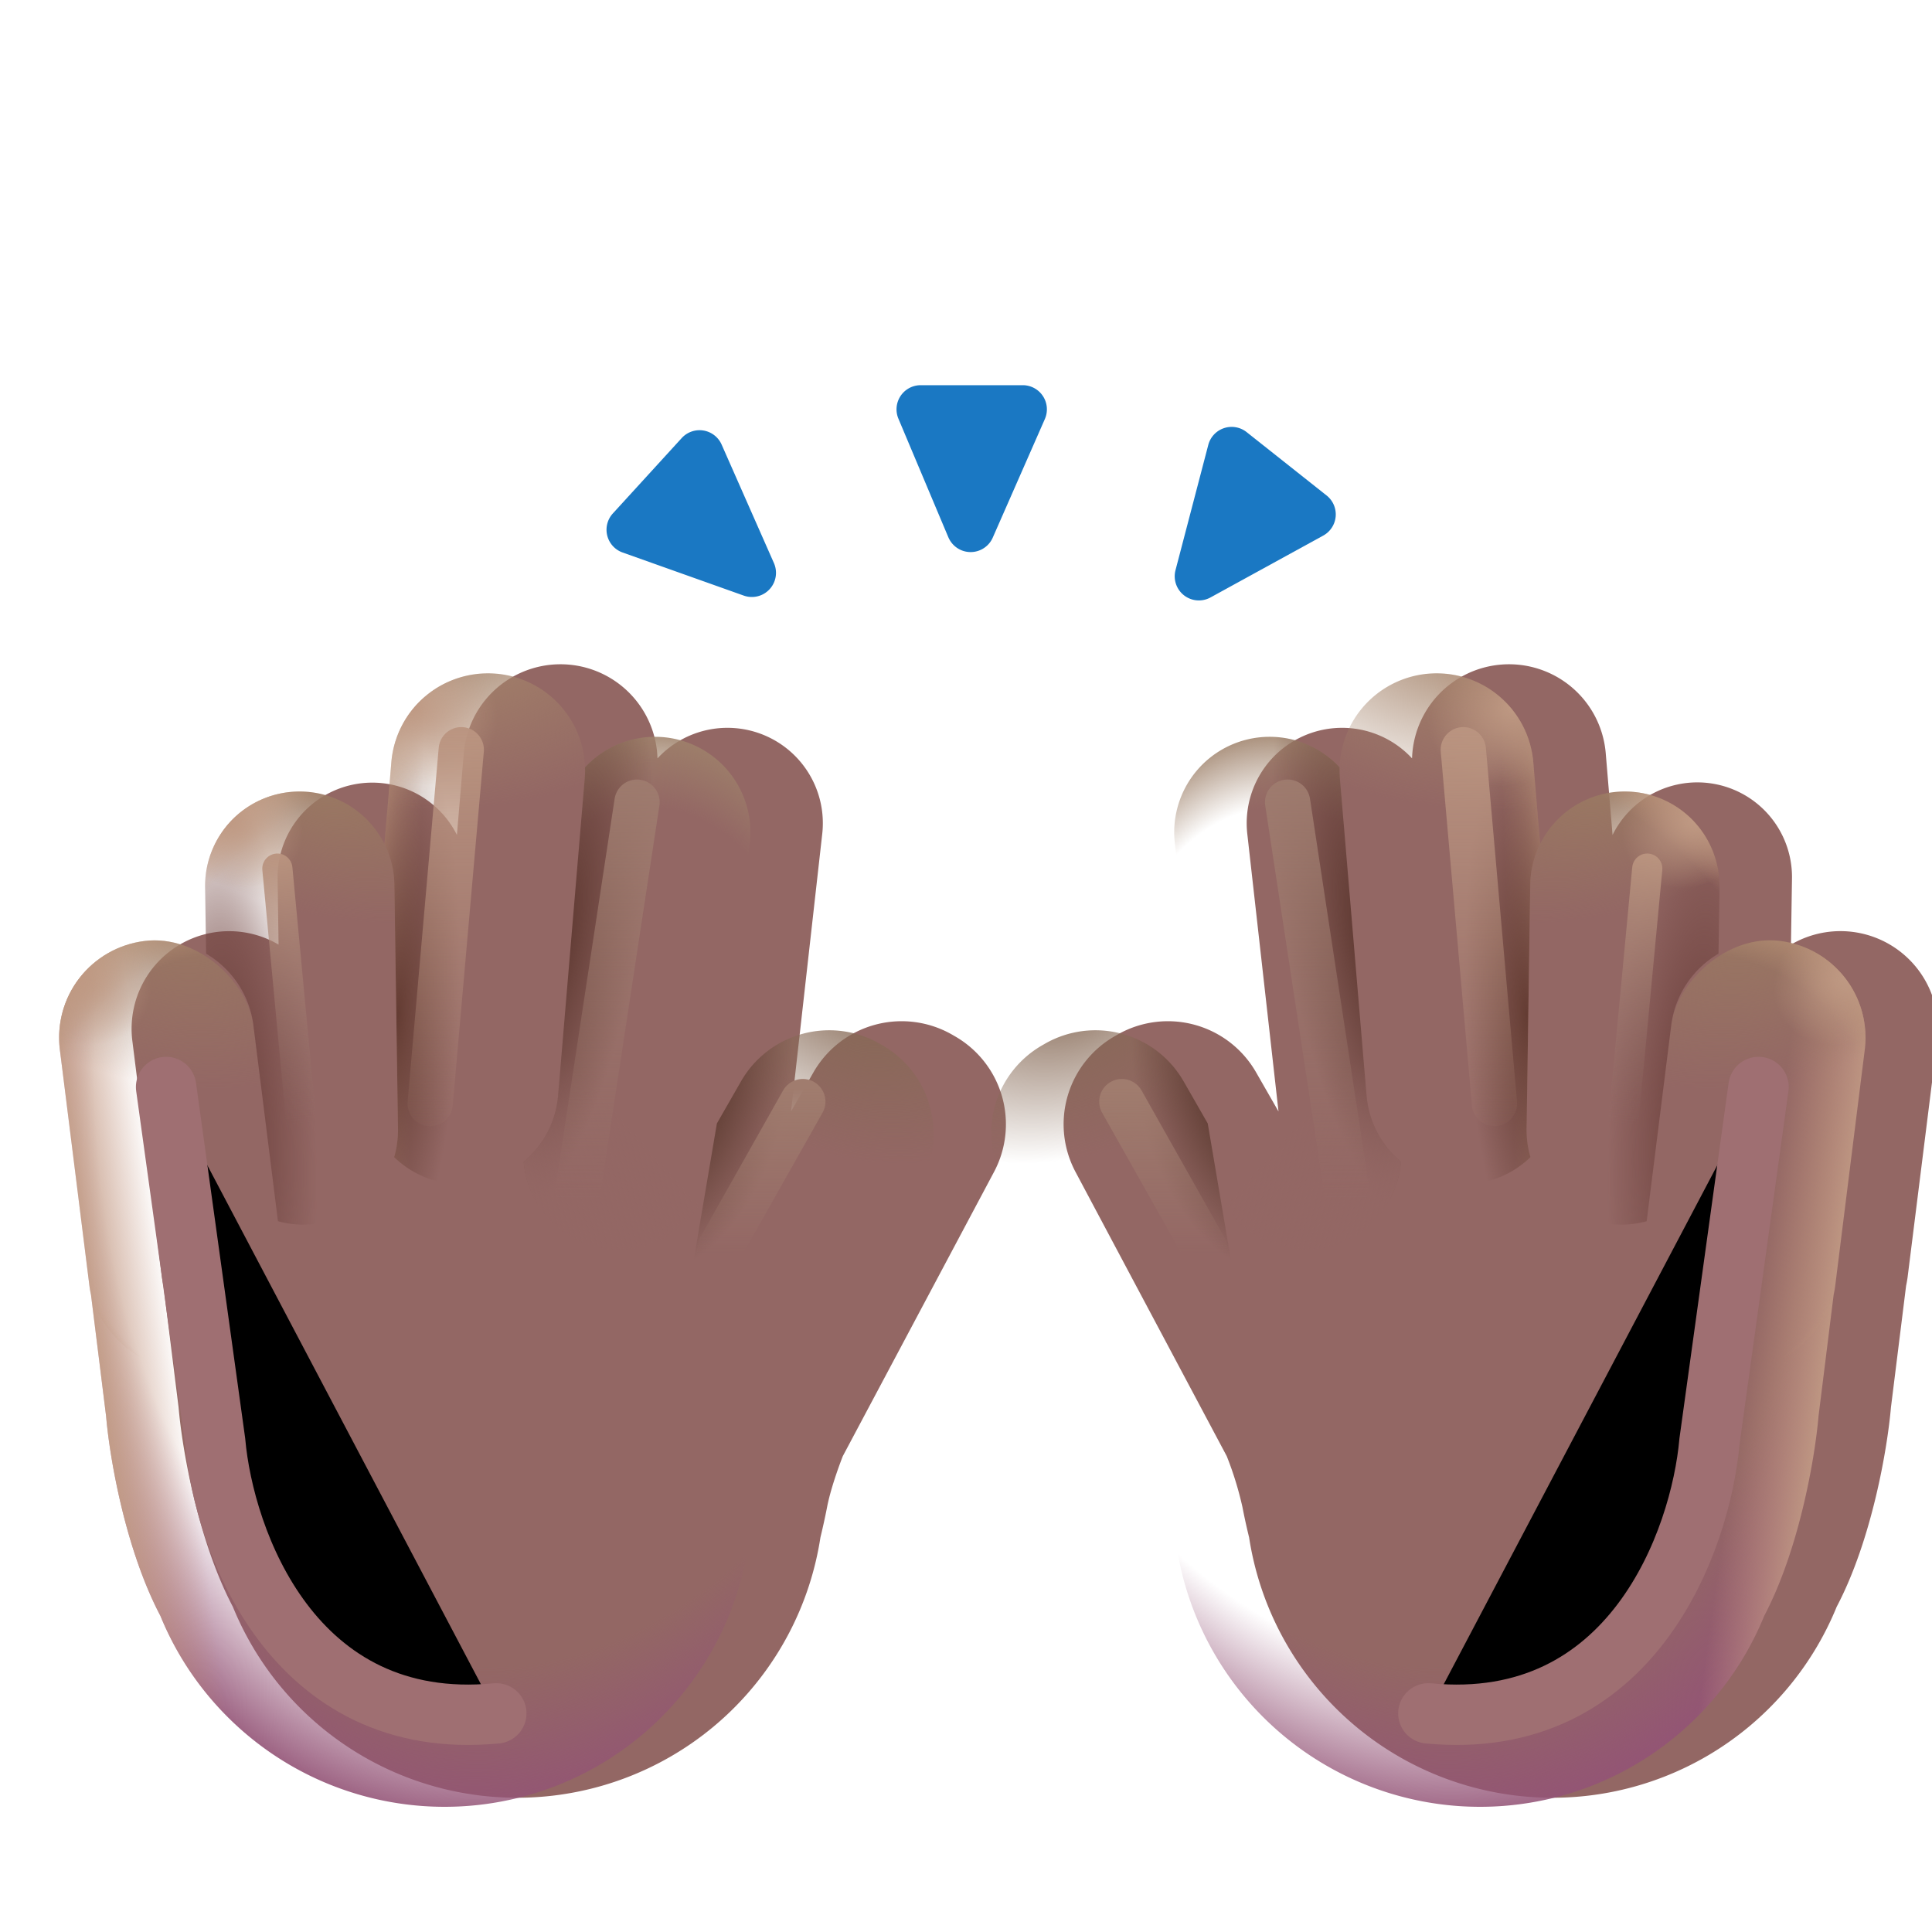 <svg width="100%" height="100%" viewBox="0 0 32 32" xmlns="http://www.w3.org/2000/svg"><g filter="url(#a)"><path fill="#936764" d="M8.218 11.158a1.607 1.607 0 0 0-1.736 1.467l-.114 1.354a1.568 1.568 0 0 0-2.97.722l.016 1.095A1.616 1.616 0 0 0 .992 17.39l.49 3.914q.01.073.025.142l.251 2.015c.055.657.311 2.186.899 3.303a5.084 5.084 0 0 0 9.732-1.15c.036-.148.075-.322.11-.501.051-.265.164-.595.26-.844l2.504-4.706a1.68 1.68 0 0 0-.648-2.25l-.045-.026a1.683 1.683 0 0 0-2.296.623l-.372.649.517-4.598a1.58 1.58 0 0 0-2.729-1.25 1.607 1.607 0 0 0-1.472-1.553"/></g><path fill="url(#b)" d="M8.218 11.158a1.607 1.607 0 0 0-1.736 1.467l-.114 1.354a1.568 1.568 0 0 0-2.97.722l.016 1.095A1.616 1.616 0 0 0 .992 17.39l.49 3.914q.01.073.025.142l.251 2.015c.055.657.311 2.186.899 3.303a5.084 5.084 0 0 0 9.732-1.15c.036-.148.075-.322.11-.501.051-.265.164-.595.26-.844l2.504-4.706a1.68 1.68 0 0 0-.648-2.25l-.045-.026a1.683 1.683 0 0 0-2.296.623l-.372.649.517-4.598a1.58 1.58 0 0 0-2.729-1.25 1.607 1.607 0 0 0-1.472-1.553"/><path fill="url(#c)" d="M8.218 11.158a1.607 1.607 0 0 0-1.736 1.467l-.114 1.354a1.568 1.568 0 0 0-2.97.722l.016 1.095A1.616 1.616 0 0 0 .992 17.39l.49 3.914q.01.073.025.142l.251 2.015c.055.657.311 2.186.899 3.303a5.084 5.084 0 0 0 9.732-1.15c.036-.148.075-.322.11-.501.051-.265.164-.595.26-.844l2.504-4.706a1.68 1.68 0 0 0-.648-2.25l-.045-.026a1.683 1.683 0 0 0-2.296.623l-.372.649.517-4.598a1.58 1.58 0 0 0-2.729-1.25 1.607 1.607 0 0 0-1.472-1.553"/><rect width="3.231" height="7.176" x=".79" y="15.787" fill="url(#d)" rx="1.616" transform="rotate(-7.151 .79 15.787)"/><rect width="3.231" height="7.176" x=".79" y="15.787" fill="url(#e)" rx="1.616" transform="rotate(-7.151 .79 15.787)"/><rect width="3.231" height="7.176" x=".79" y="15.787" fill="url(#f)" rx="1.616" transform="rotate(-7.151 .79 15.787)"/><path fill="url(#g)" d="M4.941 13.11a1.567 1.567 0 0 0-1.544 1.59l.017 1.096c.416.245.719.674.784 1.191l.406 3.24a1.57 1.57 0 0 0 1.989-1.533l-.061-4.04a1.57 1.57 0 0 0-1.591-1.544"/><path fill="url(#h)" d="M4.941 13.11a1.567 1.567 0 0 0-1.544 1.59l.017 1.096c.416.245.719.674.784 1.191l.406 3.24a1.57 1.57 0 0 0 1.989-1.533l-.061-4.04a1.57 1.57 0 0 0-1.591-1.544"/><path fill="url(#i)" d="M4.941 13.11a1.567 1.567 0 0 0-1.544 1.59l.017 1.096c.416.245.719.674.784 1.191l.406 3.24a1.57 1.57 0 0 0 1.989-1.533l-.061-4.04a1.57 1.57 0 0 0-1.591-1.544"/><path fill="url(#j)" d="M4.941 13.11a1.567 1.567 0 0 0-1.544 1.59l.017 1.096c.416.245.719.674.784 1.191l.406 3.24a1.57 1.57 0 0 0 1.989-1.533l-.061-4.04a1.57 1.57 0 0 0-1.591-1.544"/><path fill="url(#k)" d="M8.218 11.158a1.607 1.607 0 0 0-1.736 1.467l-.114 1.354c.102.203.16.432.164.674l.06 4.04q.003.248-.064.473a1.607 1.607 0 0 0 2.717-1.023l.44-5.249a1.607 1.607 0 0 0-1.467-1.736"/><path fill="url(#l)" d="M8.218 11.158a1.607 1.607 0 0 0-1.736 1.467l-.114 1.354c.102.203.16.432.164.674l.06 4.04q.003.248-.064.473a1.607 1.607 0 0 0 2.717-1.023l.44-5.249a1.607 1.607 0 0 0-1.467-1.736"/><path fill="url(#m)" d="M8.218 11.158a1.607 1.607 0 0 0-1.736 1.467l-.114 1.354c.102.203.16.432.164.674l.06 4.04q.003.248-.064.473a1.607 1.607 0 0 0 2.717-1.023l.44-5.249a1.607 1.607 0 0 0-1.467-1.736"/><path fill="url(#n)" d="M8.218 11.158a1.607 1.607 0 0 0-1.736 1.467l-.114 1.354c.102.203.16.432.164.674l.06 4.04q.003.248-.064.473a1.607 1.607 0 0 0 2.717-1.023l.44-5.249a1.607 1.607 0 0 0-1.467-1.736"/><path fill="url(#o)" d="M8.674 19.242c.318-.266.533-.653.57-1.099l.441-5.249q.008-.093.005-.184a1.58 1.58 0 0 1 2.729 1.251l-.6 5.333a1.58 1.58 0 0 1-3.145-.052"/><path fill="url(#p)" d="M8.674 19.242c.318-.266.533-.653.57-1.099l.441-5.249q.008-.093.005-.184a1.58 1.58 0 0 1 2.729 1.251l-.6 5.333a1.58 1.58 0 0 1-3.145-.052"/><path fill="url(#q)" d="M8.674 19.242c.318-.266.533-.653.57-1.099l.441-5.249q.008-.093.005-.184a1.58 1.58 0 0 1 2.729 1.251l-.6 5.333a1.58 1.58 0 0 1-3.145-.052"/><path fill="url(#r)" d="m14.14 21.673 1.123-2.11a1.68 1.68 0 0 0-.648-2.25l-.045-.026a1.683 1.683 0 0 0-2.296.623l-.4.698-.538 3.17z"/><path fill="url(#s)" d="m14.14 21.673 1.123-2.11a1.68 1.68 0 0 0-.648-2.25l-.045-.026a1.683 1.683 0 0 0-2.296.623l-.4.698-.538 3.17z"/><g filter="url(#t)"><path stroke="url(#u)" stroke-linecap="round" stroke-width=".5" d="m4.594 14.387.468 4.968"/></g><g filter="url(#v)"><path stroke="url(#w)" stroke-linecap="round" stroke-width=".75" d="m7.64 12.418-.515 5.86"/></g><g filter="url(#x)"><path stroke="url(#y)" stroke-linecap="round" stroke-width=".75" d="m10.551 13.286-.973 6.397"/></g><g filter="url(#z)"><path stroke="url(#A)" stroke-linecap="round" stroke-width=".75" d="m13.297 18.246-1.375 2.438"/></g><g filter="url(#B)"><path stroke="#9F6F72" stroke-linecap="round" d="m2.751 18.004.813 5.875c.145 1.635 1.28 4.825 4.656 4.5"/></g><g filter="url(#C)"><path fill="#936764" d="M23.66 11.158a1.607 1.607 0 0 1 1.736 1.467l.113 1.354a1.568 1.568 0 0 1 2.972.722l-.017 1.095a1.615 1.615 0 0 1 2.422 1.594l-.49 3.914a2 2 0 0 1-.025.142l-.251 2.015c-.056.657-.311 2.186-.899 3.303a5.084 5.084 0 0 1-9.732-1.15 10 10 0 0 1-.11-.501 5.6 5.6 0 0 0-.26-.844l-2.504-4.706a1.68 1.68 0 0 1 .648-2.25l.045-.026a1.683 1.683 0 0 1 2.296.623l.372.649-.517-4.598a1.58 1.58 0 0 1 2.729-1.25 1.607 1.607 0 0 1 1.472-1.553"/></g><path fill="url(#D)" d="M23.66 11.158a1.607 1.607 0 0 1 1.736 1.467l.113 1.354a1.568 1.568 0 0 1 2.972.722l-.017 1.095a1.615 1.615 0 0 1 2.422 1.594l-.49 3.914a2 2 0 0 1-.025.142l-.251 2.015c-.056.657-.311 2.186-.899 3.303a5.084 5.084 0 0 1-9.732-1.15 10 10 0 0 1-.11-.501 5.6 5.6 0 0 0-.26-.844l-2.504-4.706a1.68 1.68 0 0 1 .648-2.25l.045-.026a1.683 1.683 0 0 1 2.296.623l.372.649-.517-4.598a1.58 1.58 0 0 1 2.729-1.25 1.607 1.607 0 0 1 1.472-1.553"/><path fill="url(#E)" d="M23.66 11.158a1.607 1.607 0 0 1 1.736 1.467l.113 1.354a1.568 1.568 0 0 1 2.972.722l-.017 1.095a1.615 1.615 0 0 1 2.422 1.594l-.49 3.914a2 2 0 0 1-.025.142l-.251 2.015c-.056.657-.311 2.186-.899 3.303a5.084 5.084 0 0 1-9.732-1.15 10 10 0 0 1-.11-.501 5.6 5.6 0 0 0-.26-.844l-2.504-4.706a1.68 1.68 0 0 1 .648-2.25l.045-.026a1.683 1.683 0 0 1 2.296.623l.372.649-.517-4.598a1.58 1.58 0 0 1 2.729-1.25 1.607 1.607 0 0 1 1.472-1.553"/><rect width="3.231" height="7.176" fill="url(#F)" rx="1.616" transform="scale(-1 1)rotate(-7.151 110.775 256.645)"/><rect width="3.231" height="7.176" fill="url(#G)" rx="1.616" transform="scale(-1 1)rotate(-7.151 110.775 256.645)"/><rect width="3.231" height="7.176" fill="url(#H)" rx="1.616" transform="scale(-1 1)rotate(-7.151 110.775 256.645)"/><path fill="url(#I)" d="M26.937 13.11a1.57 1.57 0 0 1 1.544 1.59l-.017 1.096a1.61 1.61 0 0 0-.784 1.191l-.406 3.24a1.57 1.57 0 0 1-1.989-1.533l.06-4.04a1.567 1.567 0 0 1 1.592-1.544"/><path fill="url(#J)" d="M26.937 13.11a1.57 1.57 0 0 1 1.544 1.59l-.017 1.096a1.61 1.61 0 0 0-.784 1.191l-.406 3.24a1.57 1.57 0 0 1-1.989-1.533l.06-4.04a1.567 1.567 0 0 1 1.592-1.544"/><path fill="url(#K)" d="M26.937 13.11a1.57 1.57 0 0 1 1.544 1.59l-.017 1.096a1.61 1.61 0 0 0-.784 1.191l-.406 3.24a1.57 1.57 0 0 1-1.989-1.533l.06-4.04a1.567 1.567 0 0 1 1.592-1.544"/><path fill="url(#L)" d="M26.937 13.11a1.57 1.57 0 0 1 1.544 1.59l-.017 1.096a1.61 1.61 0 0 0-.784 1.191l-.406 3.24a1.57 1.57 0 0 1-1.989-1.533l.06-4.04a1.567 1.567 0 0 1 1.592-1.544"/><path fill="url(#M)" d="M23.66 11.158a1.607 1.607 0 0 1 1.736 1.467l.113 1.354c-.1.203-.16.432-.163.674l-.061 4.04q-.003.248.065.473a1.607 1.607 0 0 1-2.717-1.023l-.44-5.249a1.607 1.607 0 0 1 1.467-1.736"/><path fill="url(#N)" d="M23.66 11.158a1.607 1.607 0 0 1 1.736 1.467l.113 1.354c-.1.203-.16.432-.163.674l-.061 4.04q-.003.248.065.473a1.607 1.607 0 0 1-2.717-1.023l-.44-5.249a1.607 1.607 0 0 1 1.467-1.736"/><path fill="url(#O)" d="M23.66 11.158a1.607 1.607 0 0 1 1.736 1.467l.113 1.354c-.1.203-.16.432-.163.674l-.061 4.04q-.003.248.065.473a1.607 1.607 0 0 1-2.717-1.023l-.44-5.249a1.607 1.607 0 0 1 1.467-1.736"/><path fill="url(#P)" d="M23.66 11.158a1.607 1.607 0 0 1 1.736 1.467l.113 1.354c-.1.203-.16.432-.163.674l-.061 4.04q-.003.248.065.473a1.607 1.607 0 0 1-2.717-1.023l-.44-5.249a1.607 1.607 0 0 1 1.467-1.736"/><path fill="url(#Q)" d="M23.204 19.242a1.6 1.6 0 0 1-.57-1.099l-.441-5.249a2 2 0 0 1-.005-.184 1.58 1.58 0 0 0-2.729 1.251l.6 5.333a1.58 1.58 0 0 0 3.145-.052"/><path fill="url(#R)" d="M23.204 19.242a1.6 1.6 0 0 1-.57-1.099l-.441-5.249a2 2 0 0 1-.005-.184 1.58 1.58 0 0 0-2.729 1.251l.6 5.333a1.58 1.58 0 0 0 3.145-.052"/><path fill="url(#S)" d="M23.204 19.242a1.6 1.6 0 0 1-.57-1.099l-.441-5.249a2 2 0 0 1-.005-.184 1.58 1.58 0 0 0-2.729 1.251l.6 5.333a1.58 1.58 0 0 0 3.145-.052"/><path fill="url(#T)" d="m17.738 21.673-1.123-2.11a1.68 1.68 0 0 1 .648-2.25l.045-.026a1.683 1.683 0 0 1 2.296.623l.4.698.538 3.17z"/><path fill="url(#U)" d="m17.738 21.673-1.123-2.11a1.68 1.68 0 0 1 .648-2.25l.045-.026a1.683 1.683 0 0 1 2.296.623l.4.698.538 3.17z"/><g filter="url(#V)"><path stroke="url(#W)" stroke-linecap="round" stroke-width=".5" d="m27.284 14.387-.469 4.968"/></g><g filter="url(#X)"><path stroke="url(#Y)" stroke-linecap="round" stroke-width=".75" d="m24.237 12.418.516 5.86"/></g><g filter="url(#Z)"><path stroke="url(#aa)" stroke-linecap="round" stroke-width=".75" d="m21.327 13.286.973 6.397"/></g><g filter="url(#ab)"><path stroke="url(#ac)" stroke-linecap="round" stroke-width=".75" d="m18.581 18.246 1.375 2.438"/></g><g filter="url(#ad)"><path stroke="#9F6F72" stroke-linecap="round" d="m29.127 18.004-.813 5.875c-.146 1.635-1.281 4.825-4.656 4.5"/></g><g filter="url(#ae)"><path fill="#1A78C3" d="m19.949 9.746 1.868-1.025a.4.4 0 0 0 .056-.664l-1.325-1.05a.4.4 0 0 0-.635.212l-.543 2.075a.4.4 0 0 0 .579.452"/></g><g filter="url(#af)"><path fill="#1A78C3" d="m15.608 8.75-.827-1.964a.4.4 0 0 1 .368-.556h1.691a.4.4 0 0 1 .366.561l-.863 1.964a.4.4 0 0 1-.735-.006"/></g><g filter="url(#ag)"><path fill="#1A78C3" d="m12.219 9.715-2.007-.714a.4.4 0 0 1-.161-.647l1.14-1.248a.4.4 0 0 1 .662.109l.866 1.962a.4.4 0 0 1-.5.538"/></g><defs><radialGradient id="b" cx="0" cy="0" r="1" gradientTransform="matrix(-2.454 14.657 -9.119 -1.527 9.297 15.652)" gradientUnits="userSpaceOnUse"><stop offset=".814" stop-color="#935376" stop-opacity="0"/><stop offset="1" stop-color="#935376"/></radialGradient><radialGradient id="d" cx="0" cy="0" r="1" gradientTransform="matrix(-.918 2.731 -4.185 -1.407 2.912 15.34)" gradientUnits="userSpaceOnUse"><stop stop-color="#9A7962"/><stop offset=".999" stop-color="#9A7962" stop-opacity="0"/></radialGradient><radialGradient id="e" cx="0" cy="0" r="1" gradientTransform="rotate(-127.89 7.153 9.122)scale(5.625 4.489)" gradientUnits="userSpaceOnUse"><stop offset=".807" stop-color="#BE977A" stop-opacity="0"/><stop offset="1" stop-color="#BE977A"/></radialGradient><radialGradient id="f" cx="0" cy="0" r="1" gradientTransform="rotate(-143.869 3.252 7.929)scale(1.295 1.06)" gradientUnits="userSpaceOnUse"><stop stop-color="#BF9983"/><stop offset="1" stop-color="#BF9983" stop-opacity="0"/></radialGradient><radialGradient id="g" cx="0" cy="0" r="1" gradientTransform="matrix(1.376 -.093 .367 5.421 3.83 18.3)" gradientUnits="userSpaceOnUse"><stop offset=".105" stop-color="#6F433F"/><stop offset="1" stop-color="#6F433F" stop-opacity="0"/></radialGradient><radialGradient id="h" cx="0" cy="0" r="1" gradientTransform="rotate(105.092 -2.339 8.492)scale(2.149 4.003)" gradientUnits="userSpaceOnUse"><stop stop-color="#9A7962"/><stop offset=".999" stop-color="#9A7962" stop-opacity="0"/></radialGradient><radialGradient id="i" cx="0" cy="0" r="1" gradientTransform="rotate(-133.905 7.072 7.165)scale(5.178 6.622)" gradientUnits="userSpaceOnUse"><stop offset=".803" stop-color="#C59B7E" stop-opacity="0"/><stop offset="1" stop-color="#C59B7E"/></radialGradient><radialGradient id="j" cx="0" cy="0" r="1" gradientTransform="matrix(-1.035 -.764 .627 -.85 3.806 13.572)" gradientUnits="userSpaceOnUse"><stop stop-color="#BF9983"/><stop offset="1" stop-color="#BF9983" stop-opacity="0"/></radialGradient><radialGradient id="l" cx="0" cy="0" r="1" gradientTransform="matrix(1.006 .052 -.23 4.494 6.59 16.804)" gradientUnits="userSpaceOnUse"><stop stop-color="#643C33"/><stop offset="1" stop-color="#643C33" stop-opacity="0"/></radialGradient><radialGradient id="m" cx="0" cy="0" r="1" gradientTransform="matrix(.204 2.756 -4.822 .357 7.496 10.637)" gradientUnits="userSpaceOnUse"><stop stop-color="#A4836A"/><stop offset="1" stop-color="#A4836A" stop-opacity="0"/></radialGradient><radialGradient id="n" cx="0" cy="0" r="1" gradientTransform="matrix(-1.306 -.722 .611 -1.105 6.794 11.699)" gradientUnits="userSpaceOnUse"><stop stop-color="#BF9983"/><stop offset="1" stop-color="#BF9983" stop-opacity="0"/></radialGradient><radialGradient id="o" cx="0" cy="0" r="1" gradientTransform="matrix(.52 -7.356 4.208 .297 10.433 19.394)" gradientUnits="userSpaceOnUse"><stop offset=".816" stop-color="#9F826B" stop-opacity="0"/><stop offset="1" stop-color="#9F826B"/></radialGradient><radialGradient id="p" cx="0" cy="0" r="1" gradientTransform="rotate(10.707 -78.521 56.884)scale(1.374 4.83)" gradientUnits="userSpaceOnUse"><stop stop-color="#5A352D"/><stop offset="1" stop-color="#5A352D" stop-opacity="0"/></radialGradient><radialGradient id="r" cx="0" cy="0" r="1" gradientTransform="matrix(-.686 2.616 -3.755 -.985 14.259 16.472)" gradientUnits="userSpaceOnUse"><stop stop-color="#866955"/><stop offset="1" stop-color="#866955" stop-opacity="0"/></radialGradient><radialGradient id="s" cx="0" cy="0" r="1" gradientTransform="rotate(10.784 -88.962 67.603)scale(2.004 3.316)" gradientUnits="userSpaceOnUse"><stop offset=".323" stop-color="#59382D"/><stop offset="1" stop-color="#59382D" stop-opacity="0"/></radialGradient><radialGradient id="D" cx="0" cy="0" r="1" gradientTransform="matrix(2.454 14.657 -9.119 1.527 22.581 15.652)" gradientUnits="userSpaceOnUse"><stop offset=".814" stop-color="#935376" stop-opacity="0"/><stop offset="1" stop-color="#935376"/></radialGradient><radialGradient id="F" cx="0" cy="0" r="1" gradientTransform="matrix(-.918 2.731 -4.185 -1.407 2.122 -.447)" gradientUnits="userSpaceOnUse"><stop stop-color="#9A7962"/><stop offset=".999" stop-color="#9A7962" stop-opacity="0"/></radialGradient><radialGradient id="G" cx="0" cy="0" r="1" gradientTransform="rotate(-127.89 2.898 1.422)scale(5.625 4.489)" gradientUnits="userSpaceOnUse"><stop offset=".807" stop-color="#BE977A" stop-opacity="0"/><stop offset="1" stop-color="#BE977A"/></radialGradient><radialGradient id="H" cx="0" cy="0" r="1" gradientTransform="rotate(-143.869 .282 .164)scale(1.295 1.06)" gradientUnits="userSpaceOnUse"><stop stop-color="#BF9983"/><stop offset="1" stop-color="#BF9983" stop-opacity="0"/></radialGradient><radialGradient id="I" cx="0" cy="0" r="1" gradientTransform="rotate(-176.121 14.334 8.675)scale(1.379 5.433)" gradientUnits="userSpaceOnUse"><stop offset=".105" stop-color="#6F433F"/><stop offset="1" stop-color="#6F433F" stop-opacity="0"/></radialGradient><radialGradient id="J" cx="0" cy="0" r="1" gradientTransform="rotate(74.908 4.853 23.86)scale(2.149 4.003)" gradientUnits="userSpaceOnUse"><stop stop-color="#9A7962"/><stop offset=".999" stop-color="#9A7962" stop-opacity="0"/></radialGradient><radialGradient id="K" cx="0" cy="0" r="1" gradientTransform="matrix(3.59 -3.73 4.771 4.592 25.064 17.228)" gradientUnits="userSpaceOnUse"><stop offset=".803" stop-color="#C59B7E" stop-opacity="0"/><stop offset="1" stop-color="#C59B7E"/></radialGradient><radialGradient id="L" cx="0" cy="0" r="1" gradientTransform="matrix(1.035 -.764 .627 .85 28.072 13.572)" gradientUnits="userSpaceOnUse"><stop stop-color="#BF9983"/><stop offset="1" stop-color="#BF9983" stop-opacity="0"/></radialGradient><radialGradient id="N" cx="0" cy="0" r="1" gradientTransform="rotate(177.064 12.428 8.726)scale(1.007 4.5)" gradientUnits="userSpaceOnUse"><stop stop-color="#643C33"/><stop offset="1" stop-color="#643C33" stop-opacity="0"/></radialGradient><radialGradient id="O" cx="0" cy="0" r="1" gradientTransform="matrix(-.204 2.756 -4.822 -.357 24.382 10.637)" gradientUnits="userSpaceOnUse"><stop stop-color="#A4836A"/><stop offset="1" stop-color="#A4836A" stop-opacity="0"/></radialGradient><radialGradient id="P" cx="0" cy="0" r="1" gradientTransform="matrix(1.306 -.722 .611 1.105 25.084 11.699)" gradientUnits="userSpaceOnUse"><stop stop-color="#BF9983"/><stop offset="1" stop-color="#BF9983" stop-opacity="0"/></radialGradient><radialGradient id="Q" cx="0" cy="0" r="1" gradientTransform="rotate(-94.041 19.759 -.295)scale(7.374 4.219)" gradientUnits="userSpaceOnUse"><stop offset=".816" stop-color="#9F826B" stop-opacity="0"/><stop offset="1" stop-color="#9F826B"/></radialGradient><radialGradient id="R" cx="0" cy="0" r="1" gradientTransform="matrix(-1.35 .255 -.897 -4.746 22.677 15.579)" gradientUnits="userSpaceOnUse"><stop stop-color="#5A352D"/><stop offset="1" stop-color="#5A352D" stop-opacity="0"/></radialGradient><radialGradient id="T" cx="0" cy="0" r="1" gradientTransform="matrix(.686 2.616 -3.755 .985 17.62 16.472)" gradientUnits="userSpaceOnUse"><stop stop-color="#866955"/><stop offset="1" stop-color="#866955" stop-opacity="0"/></radialGradient><radialGradient id="U" cx="0" cy="0" r="1" gradientTransform="rotate(169.216 9.558 9.902)scale(2.004 3.316)" gradientUnits="userSpaceOnUse"><stop offset=".323" stop-color="#59382D"/><stop offset="1" stop-color="#59382D" stop-opacity="0"/></radialGradient><filter id="a" width="15.482" height="18.923" x=".979" y="11.003" color-interpolation-filters="sRGB" filterUnits="userSpaceOnUse"><feFlood flood-opacity="0" result="BackgroundImageFix"/><feBlend in="SourceGraphic" in2="BackgroundImageFix" result="shape"/><feColorMatrix in="SourceAlpha" result="hardAlpha" values="0 0 0 0 0 0 0 0 0 0 0 0 0 0 0 0 0 0 127 0"/><feOffset dx="1"/><feGaussianBlur stdDeviation=".5"/><feComposite in2="hardAlpha" k2="-1" k3="1" operator="arithmetic"/><feColorMatrix values="0 0 0 0 0.639 0 0 0 0 0.427 0 0 0 0 0.467 0 0 0 1 0"/><feBlend in2="shape" result="effect1_innerShadow_20020_6167"/><feColorMatrix in="SourceAlpha" result="hardAlpha" values="0 0 0 0 0 0 0 0 0 0 0 0 0 0 0 0 0 0 127 0"/><feOffset dx=".2" dy="-.15"/><feGaussianBlur stdDeviation=".25"/><feComposite in2="hardAlpha" k2="-1" k3="1" operator="arithmetic"/><feColorMatrix values="0 0 0 0 0.776 0 0 0 0 0.596 0 0 0 0 0.506 0 0 0 1 0"/><feBlend in2="effect1_innerShadow_20020_6167" result="effect2_innerShadow_20020_6167"/></filter><filter id="t" width="2.469" height="6.969" x="3.594" y="13.387" color-interpolation-filters="sRGB" filterUnits="userSpaceOnUse"><feFlood flood-opacity="0" result="BackgroundImageFix"/><feBlend in="SourceGraphic" in2="BackgroundImageFix" result="shape"/><feGaussianBlur result="effect1_foregroundBlur_20020_6167" stdDeviation=".375"/></filter><filter id="v" width="2.766" height="8.109" x="6" y="11.293" color-interpolation-filters="sRGB" filterUnits="userSpaceOnUse"><feFlood flood-opacity="0" result="BackgroundImageFix"/><feBlend in="SourceGraphic" in2="BackgroundImageFix" result="shape"/><feGaussianBlur result="effect1_foregroundBlur_20020_6167" stdDeviation=".375"/></filter><filter id="x" width="3.223" height="8.647" x="8.453" y="12.161" color-interpolation-filters="sRGB" filterUnits="userSpaceOnUse"><feFlood flood-opacity="0" result="BackgroundImageFix"/><feBlend in="SourceGraphic" in2="BackgroundImageFix" result="shape"/><feGaussianBlur result="effect1_foregroundBlur_20020_6167" stdDeviation=".375"/></filter><filter id="z" width="3.625" height="4.688" x="10.797" y="17.121" color-interpolation-filters="sRGB" filterUnits="userSpaceOnUse"><feFlood flood-opacity="0" result="BackgroundImageFix"/><feBlend in="SourceGraphic" in2="BackgroundImageFix" result="shape"/><feGaussianBlur result="effect1_foregroundBlur_20020_6167" stdDeviation=".375"/></filter><filter id="B" width="10.469" height="15.398" x=".251" y="15.504" color-interpolation-filters="sRGB" filterUnits="userSpaceOnUse"><feFlood flood-opacity="0" result="BackgroundImageFix"/><feBlend in="SourceGraphic" in2="BackgroundImageFix" result="shape"/><feGaussianBlur result="effect1_foregroundBlur_20020_6167" stdDeviation="1"/></filter><filter id="C" width="15.482" height="18.923" x="16.417" y="11.003" color-interpolation-filters="sRGB" filterUnits="userSpaceOnUse"><feFlood flood-opacity="0" result="BackgroundImageFix"/><feBlend in="SourceGraphic" in2="BackgroundImageFix" result="shape"/><feColorMatrix in="SourceAlpha" result="hardAlpha" values="0 0 0 0 0 0 0 0 0 0 0 0 0 0 0 0 0 0 127 0"/><feOffset dx="1"/><feGaussianBlur stdDeviation=".5"/><feComposite in2="hardAlpha" k2="-1" k3="1" operator="arithmetic"/><feColorMatrix values="0 0 0 0 0.639 0 0 0 0 0.427 0 0 0 0 0.467 0 0 0 1 0"/><feBlend in2="shape" result="effect1_innerShadow_20020_6167"/><feColorMatrix in="SourceAlpha" result="hardAlpha" values="0 0 0 0 0 0 0 0 0 0 0 0 0 0 0 0 0 0 127 0"/><feOffset dx=".2" dy="-.15"/><feGaussianBlur stdDeviation=".25"/><feComposite in2="hardAlpha" k2="-1" k3="1" operator="arithmetic"/><feColorMatrix values="0 0 0 0 0.776 0 0 0 0 0.596 0 0 0 0 0.506 0 0 0 1 0"/><feBlend in2="effect1_innerShadow_20020_6167" result="effect2_innerShadow_20020_6167"/></filter><filter id="V" width="2.469" height="6.969" x="25.815" y="13.387" color-interpolation-filters="sRGB" filterUnits="userSpaceOnUse"><feFlood flood-opacity="0" result="BackgroundImageFix"/><feBlend in="SourceGraphic" in2="BackgroundImageFix" result="shape"/><feGaussianBlur result="effect1_foregroundBlur_20020_6167" stdDeviation=".375"/></filter><filter id="X" width="2.766" height="8.109" x="23.112" y="11.293" color-interpolation-filters="sRGB" filterUnits="userSpaceOnUse"><feFlood flood-opacity="0" result="BackgroundImageFix"/><feBlend in="SourceGraphic" in2="BackgroundImageFix" result="shape"/><feGaussianBlur result="effect1_foregroundBlur_20020_6167" stdDeviation=".375"/></filter><filter id="Z" width="3.223" height="8.647" x="20.201" y="12.161" color-interpolation-filters="sRGB" filterUnits="userSpaceOnUse"><feFlood flood-opacity="0" result="BackgroundImageFix"/><feBlend in="SourceGraphic" in2="BackgroundImageFix" result="shape"/><feGaussianBlur result="effect1_foregroundBlur_20020_6167" stdDeviation=".375"/></filter><filter id="ab" width="3.625" height="4.688" x="17.456" y="17.121" color-interpolation-filters="sRGB" filterUnits="userSpaceOnUse"><feFlood flood-opacity="0" result="BackgroundImageFix"/><feBlend in="SourceGraphic" in2="BackgroundImageFix" result="shape"/><feGaussianBlur result="effect1_foregroundBlur_20020_6167" stdDeviation=".375"/></filter><filter id="ad" width="10.469" height="15.398" x="21.158" y="15.504" color-interpolation-filters="sRGB" filterUnits="userSpaceOnUse"><feFlood flood-opacity="0" result="BackgroundImageFix"/><feBlend in="SourceGraphic" in2="BackgroundImageFix" result="shape"/><feGaussianBlur result="effect1_foregroundBlur_20020_6167" stdDeviation="1"/></filter><filter id="ae" width="3.069" height="3.027" x="19.206" y="6.92" color-interpolation-filters="sRGB" filterUnits="userSpaceOnUse"><feFlood flood-opacity="0" result="BackgroundImageFix"/><feBlend in="SourceGraphic" in2="BackgroundImageFix" result="shape"/><feColorMatrix in="SourceAlpha" result="hardAlpha" values="0 0 0 0 0 0 0 0 0 0 0 0 0 0 0 0 0 0 127 0"/><feOffset dx="-.15" dy=".15"/><feGaussianBlur stdDeviation=".15"/><feComposite in2="hardAlpha" k2="-1" k3="1" operator="arithmetic"/><feColorMatrix values="0 0 0 0 0.114 0 0 0 0 0.569 0 0 0 0 0.898 0 0 0 1 0"/><feBlend in2="shape" result="effect1_innerShadow_20020_6167"/><feColorMatrix in="SourceAlpha" result="hardAlpha" values="0 0 0 0 0 0 0 0 0 0 0 0 0 0 0 0 0 0 127 0"/><feOffset dx=".25"/><feGaussianBlur stdDeviation=".2"/><feComposite in2="hardAlpha" k2="-1" k3="1" operator="arithmetic"/><feColorMatrix values="0 0 0 0 0.078 0 0 0 0 0.341 0 0 0 0 0.588 0 0 0 1 0"/><feBlend in2="effect1_innerShadow_20020_6167" result="effect2_innerShadow_20020_6167"/></filter><filter id="af" width="2.892" height="2.913" x="14.599" y="6.23" color-interpolation-filters="sRGB" filterUnits="userSpaceOnUse"><feFlood flood-opacity="0" result="BackgroundImageFix"/><feBlend in="SourceGraphic" in2="BackgroundImageFix" result="shape"/><feColorMatrix in="SourceAlpha" result="hardAlpha" values="0 0 0 0 0 0 0 0 0 0 0 0 0 0 0 0 0 0 127 0"/><feOffset dx="-.15" dy=".15"/><feGaussianBlur stdDeviation=".15"/><feComposite in2="hardAlpha" k2="-1" k3="1" operator="arithmetic"/><feColorMatrix values="0 0 0 0 0.114 0 0 0 0 0.569 0 0 0 0 0.898 0 0 0 1 0"/><feBlend in2="shape" result="effect1_innerShadow_20020_6167"/><feColorMatrix in="SourceAlpha" result="hardAlpha" values="0 0 0 0 0 0 0 0 0 0 0 0 0 0 0 0 0 0 127 0"/><feOffset dx=".25"/><feGaussianBlur stdDeviation=".2"/><feComposite in2="hardAlpha" k2="-1" k3="1" operator="arithmetic"/><feColorMatrix values="0 0 0 0 0.078 0 0 0 0 0.341 0 0 0 0 0.588 0 0 0 1 0"/><feBlend in2="effect1_innerShadow_20020_6167" result="effect2_innerShadow_20020_6167"/></filter><filter id="ag" width="3.208" height="2.913" x="9.796" y="6.976" color-interpolation-filters="sRGB" filterUnits="userSpaceOnUse"><feFlood flood-opacity="0" result="BackgroundImageFix"/><feBlend in="SourceGraphic" in2="BackgroundImageFix" result="shape"/><feColorMatrix in="SourceAlpha" result="hardAlpha" values="0 0 0 0 0 0 0 0 0 0 0 0 0 0 0 0 0 0 127 0"/><feOffset dx="-.15" dy=".15"/><feGaussianBlur stdDeviation=".15"/><feComposite in2="hardAlpha" k2="-1" k3="1" operator="arithmetic"/><feColorMatrix values="0 0 0 0 0.114 0 0 0 0 0.569 0 0 0 0 0.898 0 0 0 1 0"/><feBlend in2="shape" result="effect1_innerShadow_20020_6167"/><feColorMatrix in="SourceAlpha" result="hardAlpha" values="0 0 0 0 0 0 0 0 0 0 0 0 0 0 0 0 0 0 127 0"/><feOffset dx=".25"/><feGaussianBlur stdDeviation=".2"/><feComposite in2="hardAlpha" k2="-1" k3="1" operator="arithmetic"/><feColorMatrix values="0 0 0 0 0.078 0 0 0 0 0.341 0 0 0 0 0.588 0 0 0 1 0"/><feBlend in2="effect1_innerShadow_20020_6167" result="effect2_innerShadow_20020_6167"/></filter><linearGradient id="c" x1="1.608" x2="3.012" y1="23.141" y2="22.949" gradientUnits="userSpaceOnUse"><stop stop-color="#C19B84"/><stop offset="1" stop-color="#C49480" stop-opacity="0"/></linearGradient><linearGradient id="k" x1="11.494" x2="5.922" y1="14.244" y2="14.05" gradientUnits="userSpaceOnUse"><stop offset=".813" stop-color="#C29A7E" stop-opacity="0"/><stop offset="1" stop-color="#C29A7E"/></linearGradient><linearGradient id="q" x1="8.898" x2="10.462" y1="20.11" y2="18.706" gradientUnits="userSpaceOnUse"><stop stop-color="#936764"/><stop offset="1" stop-color="#936764" stop-opacity="0"/></linearGradient><linearGradient id="u" x1="4.469" x2="4.953" y1="14.027" y2="18.621" gradientUnits="userSpaceOnUse"><stop stop-color="#BB9580"/><stop offset="1" stop-color="#927169" stop-opacity="0"/><stop offset="1" stop-color="#BB9580" stop-opacity="0"/></linearGradient><linearGradient id="w" x1="7.436" x2="7.383" y1="11.845" y2="18.996" gradientUnits="userSpaceOnUse"><stop stop-color="#BA9480"/><stop offset="1" stop-color="#BA9480" stop-opacity="0"/></linearGradient><linearGradient id="y" x1="10.347" x2="10.294" y1="12.714" y2="19.864" gradientUnits="userSpaceOnUse"><stop stop-color="#9E7B6E"/><stop offset="1" stop-color="#9E7B6E" stop-opacity="0"/></linearGradient><linearGradient id="A" x1="13.008" x2="13.002" y1="18.028" y2="20.753" gradientUnits="userSpaceOnUse"><stop stop-color="#A07C6E"/><stop offset="1" stop-color="#A07C6E" stop-opacity="0"/></linearGradient><linearGradient id="E" x1="30.27" x2="28.866" y1="23.141" y2="22.949" gradientUnits="userSpaceOnUse"><stop stop-color="#C19B84"/><stop offset="1" stop-color="#C49480" stop-opacity="0"/></linearGradient><linearGradient id="M" x1="20.384" x2="25.956" y1="14.244" y2="14.05" gradientUnits="userSpaceOnUse"><stop offset=".813" stop-color="#C29A7E" stop-opacity="0"/><stop offset="1" stop-color="#C29A7E"/></linearGradient><linearGradient id="S" x1="22.98" x2="21.416" y1="20.11" y2="18.706" gradientUnits="userSpaceOnUse"><stop stop-color="#936764"/><stop offset="1" stop-color="#936764" stop-opacity="0"/></linearGradient><linearGradient id="W" x1="27.409" x2="26.925" y1="14.027" y2="18.621" gradientUnits="userSpaceOnUse"><stop stop-color="#BB9580"/><stop offset="1" stop-color="#927169" stop-opacity="0"/><stop offset="1" stop-color="#BB9580" stop-opacity="0"/></linearGradient><linearGradient id="Y" x1="24.442" x2="24.495" y1="11.845" y2="18.996" gradientUnits="userSpaceOnUse"><stop stop-color="#BA9480"/><stop offset="1" stop-color="#BA9480" stop-opacity="0"/></linearGradient><linearGradient id="aa" x1="21.531" x2="21.584" y1="12.714" y2="19.864" gradientUnits="userSpaceOnUse"><stop stop-color="#9E7B6E"/><stop offset="1" stop-color="#9E7B6E" stop-opacity="0"/></linearGradient><linearGradient id="ac" x1="18.87" x2="18.876" y1="18.028" y2="20.753" gradientUnits="userSpaceOnUse"><stop stop-color="#A07C6E"/><stop offset="1" stop-color="#A07C6E" stop-opacity="0"/></linearGradient></defs></svg>